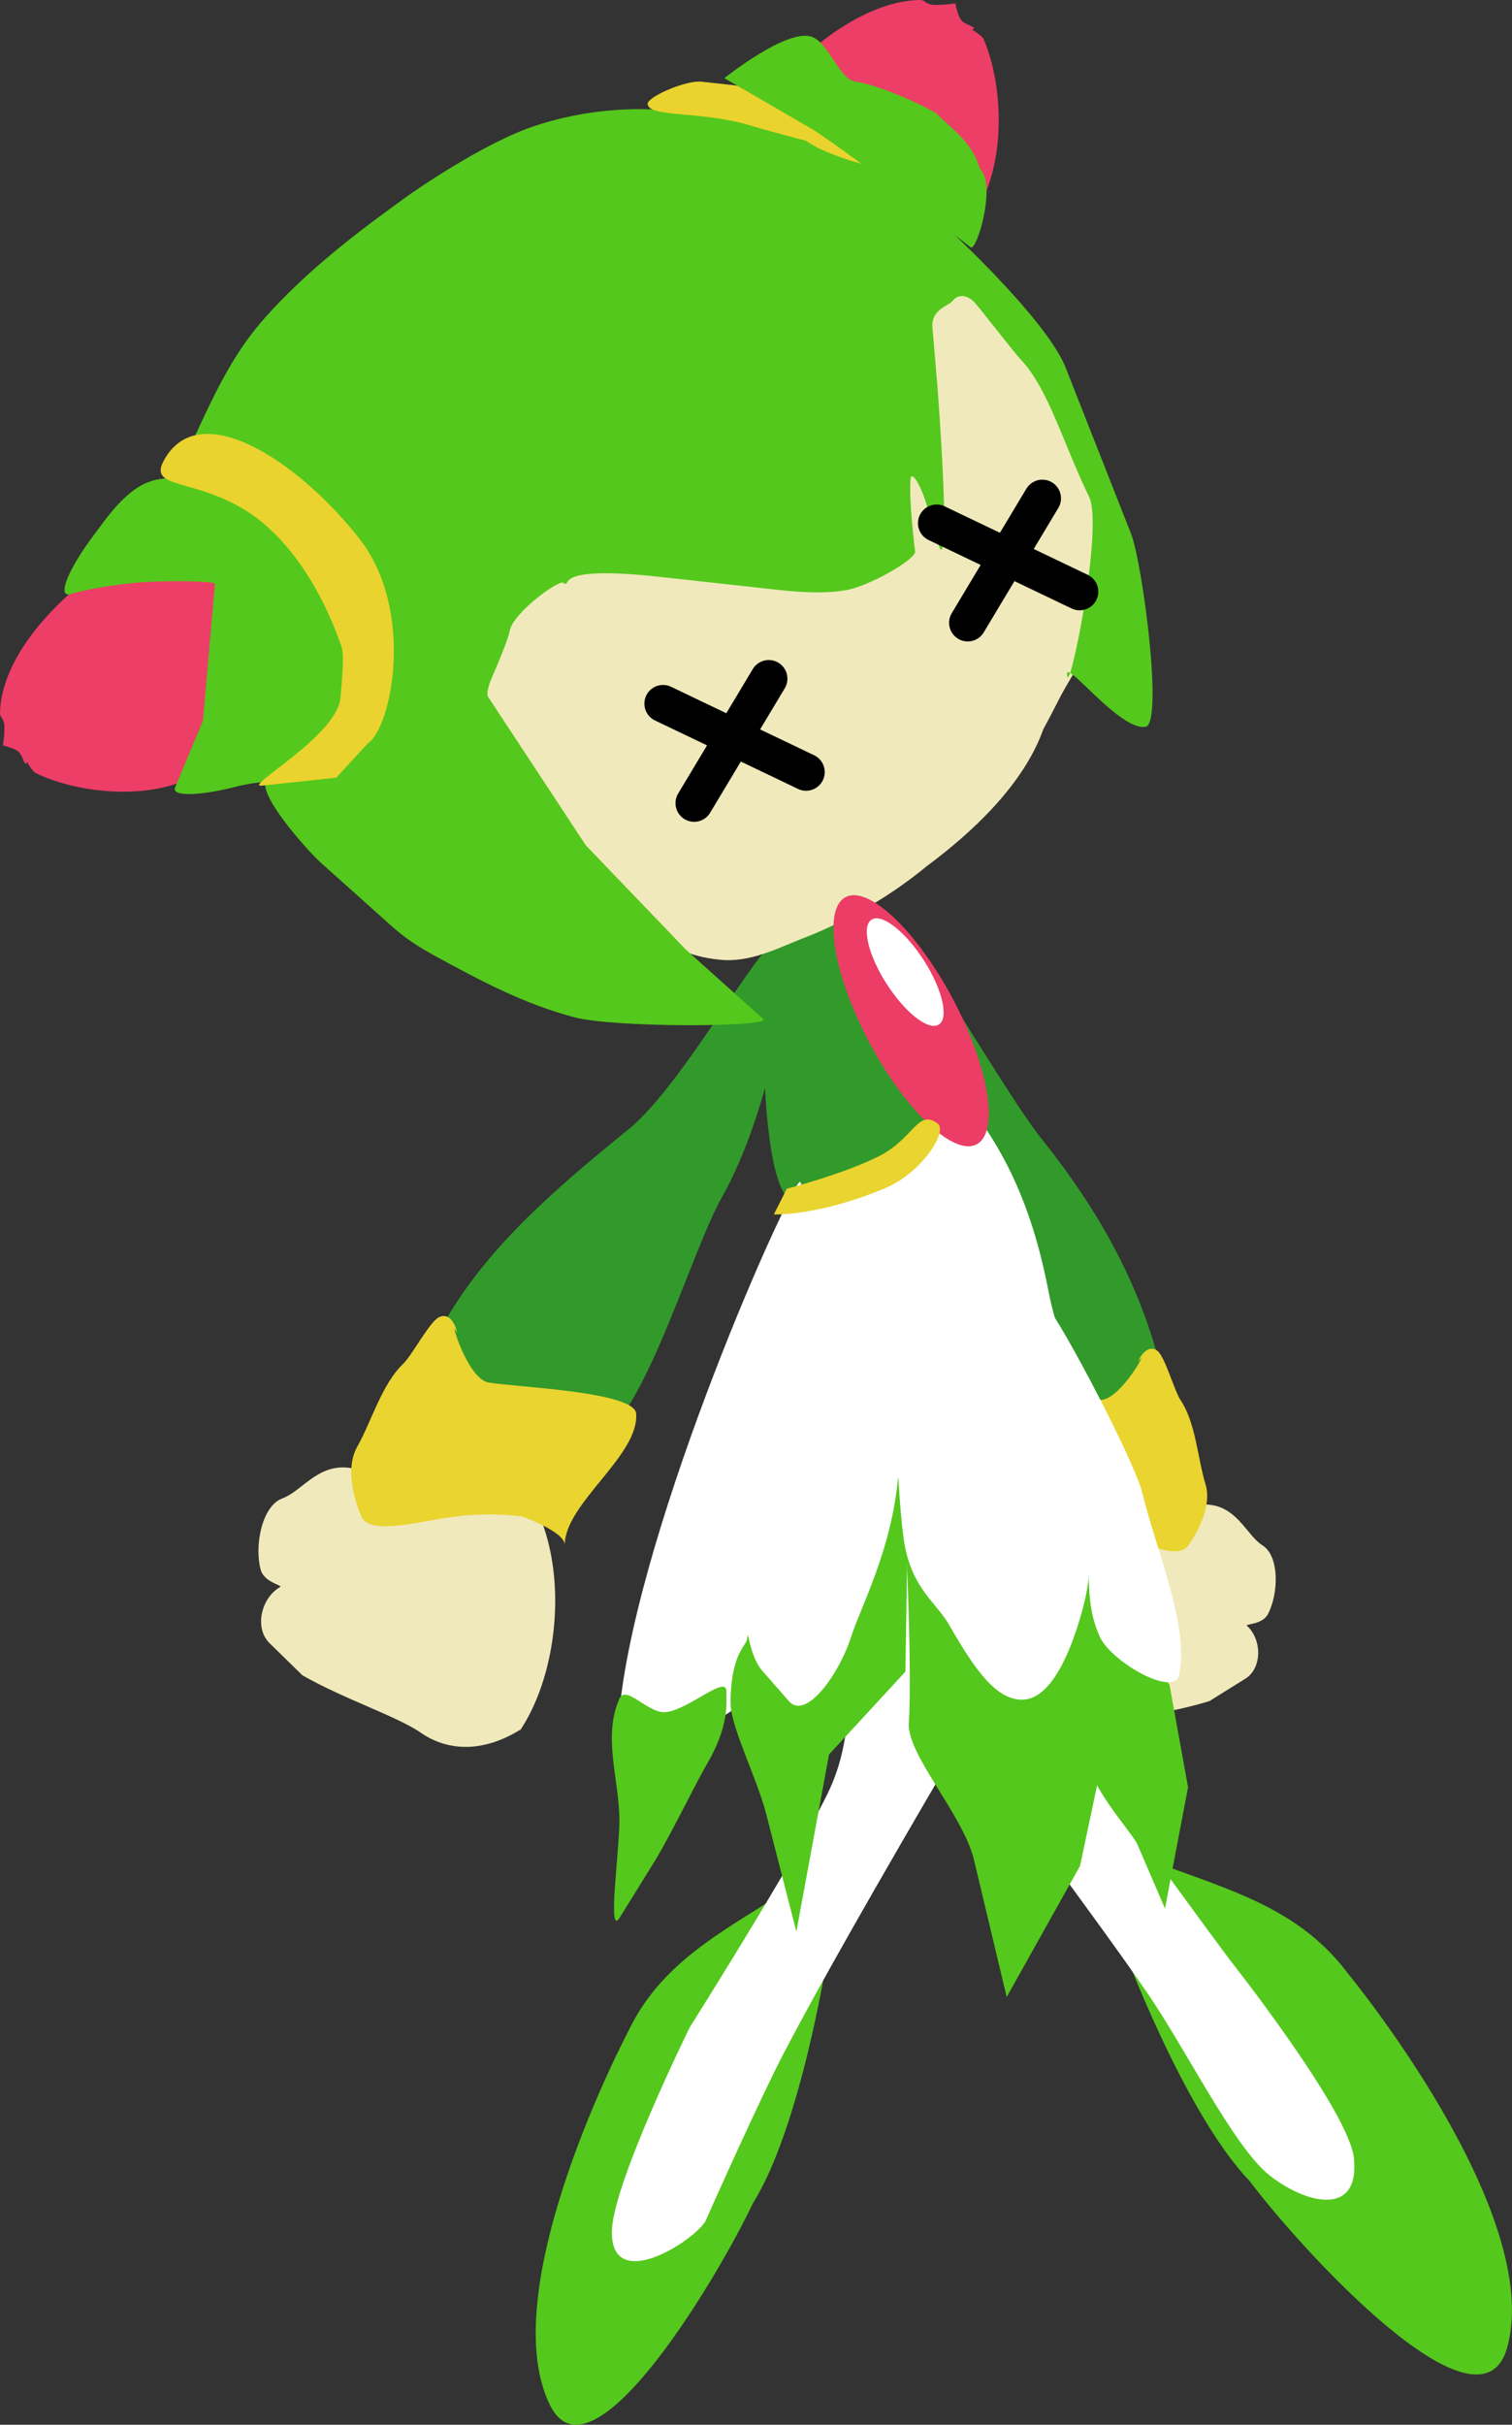 <svg version="1.1" xmlns="http://www.w3.org/2000/svg" xmlns:xlink="http://www.w3.org/1999/xlink" width="20.266" height="32.479" viewBox="0,0,20.266,32.479"><rect x="0" y="0" width="20.266" height="32.479" fill="#333333" stroke="none"/><g transform="translate(-228.071,-165.625)"><g data-paper-data="{&quot;isPaintingLayer&quot;:true}" fill-rule="nonzero" stroke-linejoin="miter" stroke-miterlimit="10" stroke-dasharray="" stroke-dashoffset="0" style="mix-blend-mode: normal"><path d="M248.273,197.068c-0.366,1.328 -2.797,-1.352 -3.452,-2.228c-0.883,-0.917 -1.718,-3.181 -1.718,-3.181c0,0 -0.67,-1.527 0.337,-1.135c0.469,0.182 0.937,0.329 1.372,0.525c0.5,0.225 0.956,0.517 1.32,1.003c0,0 2.642,3.198 2.141,5.015z" data-paper-data="{&quot;index&quot;:null}" fill="#54c81c" stroke="none" stroke-width="0" stroke-linecap="butt"/><path d="M236.487,192.844c0.243,-0.515 0.603,-0.869 1.013,-1.172c0.358,-0.264 0.754,-0.488 1.144,-0.745c0.839,-0.553 0.505,0.972 0.505,0.972c0,0 -0.353,2.231 -0.987,3.239c-0.436,0.928 -2.154,3.847 -2.719,2.704c-0.773,-1.564 1.044,-4.998 1.044,-4.998z" data-paper-data="{&quot;index&quot;:null}" fill="#54c81c" stroke="none" stroke-width="0" stroke-linecap="butt"/><path d="M240.745,189.294c0,0 -1.732,2.941 -2.291,4.075c-0.378,0.768 -0.933,2.02 -0.933,2.02c-0.207,0.295 -1.255,0.94 -1.249,0.132c0.004,-0.635 1.045,-2.742 1.045,-2.742c0,0 1.718,-2.723 1.935,-3.333c0.743,-1.905 -0.823,-5.749 -0.823,-5.749l1.469,-0.306l0.848,5.904z" data-paper-data="{&quot;index&quot;:null}" fill="#ffffff" stroke="none" stroke-width="0" stroke-linecap="butt"/><path d="M241.185,189.216l-1.179,-6.299l1.258,0.031c0,0 0.008,3.684 0.916,5.516c0.27,0.589 2.366,3.401 2.366,3.401c0,0 1.612,2.04 1.673,2.673c0.077,0.805 -0.673,0.595 -1.142,0.217c-0.469,-0.378 -1.099,-1.659 -1.62,-2.423c-0.633,-0.929 -2.272,-3.115 -2.272,-3.115z" data-paper-data="{&quot;index&quot;:null}" fill="#ffffff" stroke="none" stroke-width="0" stroke-linecap="butt"/><g data-paper-data="{&quot;index&quot;:null}" stroke="none" stroke-width="0.172" stroke-linecap="butt"><path d="M236.475,180.768c0.808,-0.632 1.976,-2.921 2.108,-2.534c0.132,0.387 -0.187,2.274 -0.834,3.425c-0.41,0.727 -0.977,2.742 -1.618,3.245c-0.421,0.33 -1.145,-0.017 -1.607,-0.306c-0.358,-0.223 -0.78,-0.71 -0.595,-1.075c0.558,-1.104 1.572,-1.962 2.546,-2.755z" fill="#319a2b"/><path d="M234.591,185.798c0.456,-0.175 0.696,0.094 0.764,0.27c0.305,0.879 0.15,2.043 -0.314,2.737c0.12,-0.121 -0.62,0.539 -1.354,0.013c-0.327,-0.213 -1.016,-0.441 -1.562,-0.752l-0.441,-0.431c-0.203,-0.198 -0.12,-0.6 0.142,-0.753c0.039,-0.023 -0.213,-0.057 -0.261,-0.231c-0.086,-0.315 0.013,-0.854 0.292,-0.956c0.245,-0.089 0.45,-0.427 0.83,-0.414c0.512,0.017 0.025,0.473 0.414,0.619c0.231,0.087 1.479,-0.099 1.489,-0.103z" fill="#f0e9bb"/><path d="M234.613,184.142c0.286,0.059 1.939,0.115 1.984,0.411c0.051,0.563 -0.954,1.207 -0.956,1.764c-0.002,-0.173 -0.556,-0.374 -0.556,-0.374c-0.031,-0.009 -0.502,-0.08 -1.09,0.022c-0.483,0.083 -0.982,0.199 -1.082,-0.031c-0.069,-0.159 -0.231,-0.619 -0.054,-0.93c0.188,-0.331 0.329,-0.837 0.613,-1.108c0.123,-0.117 0.359,-0.572 0.486,-0.629c0.193,-0.087 0.254,0.253 0.232,0.203c-0.109,-0.251 0.134,0.612 0.423,0.672z" fill="#ead42f"/></g><g data-paper-data="{&quot;index&quot;:null}" stroke="none" stroke-width="0.172" stroke-linecap="butt"><path d="M243.619,183.908c0.094,0.366 -0.383,0.72 -0.75,0.851c-0.474,0.169 -1.196,0.338 -1.51,-0.043c-0.477,-0.58 -0.185,-1.482 -0.41,-2.219c-0.355,-1.166 -1.248,-4.22 -1.052,-4.542c0.196,-0.322 1.572,2.245 2.175,2.975c0.72,0.908 1.263,1.873 1.547,2.979z" fill="#319a2b"/><path d="M242.509,185.874c0.009,0.006 1.097,0.421 1.322,0.389c0.379,-0.055 0.031,-0.562 0.496,-0.476c0.345,0.064 0.463,0.409 0.666,0.538c0.232,0.147 0.214,0.653 0.073,0.92c-0.078,0.148 -0.312,0.129 -0.281,0.157c0.206,0.191 0.201,0.569 -0.021,0.708l-0.483,0.301c-0.554,0.171 -1.22,0.24 -1.558,0.367c-0.766,0.328 -1.303,-0.414 -1.219,-0.281c-0.28,-0.718 -0.189,-1.799 0.261,-2.53c0.096,-0.146 0.367,-0.34 0.743,-0.092z" fill="#f0e9bb"/><path d="M242.819,184.377c0.273,0.003 0.663,-0.726 0.515,-0.522c-0.03,0.041 0.093,-0.253 0.249,-0.137c0.103,0.077 0.226,0.534 0.313,0.664c0.202,0.3 0.229,0.785 0.332,1.12c0.098,0.316 -0.139,0.698 -0.233,0.828c-0.136,0.187 -0.563,-0.016 -0.982,-0.187c-0.51,-0.208 -0.948,-0.238 -0.978,-0.236c0,0 -0.54,0.072 -0.576,0.227c0.109,-0.503 -0.669,-1.283 -0.511,-1.78c0.099,-0.258 1.601,0.02 1.87,0.024z" fill="#ead42f"/></g><path d="M238.6,181.639c-0.267,-0.382 -0.301,-1.683 -0.304,-2.504c-0.009,-0.718 0.058,-1.424 0.314,-1.696c0.079,-0.084 0.585,-0.13 0.692,-0.13c0.135,0 0.006,-0.236 0.239,0.195c0.06,0.111 0.865,2.331 0.848,2.645c-0.022,0.397 0.461,0.251 0.244,0.493c0,0 -1.712,1.34 -2.033,0.997z" fill="#319a2b" stroke="none" stroke-width="0.172" stroke-linecap="butt"/><path d="M238.793,181.456c0.127,-0.006 0.104,4.521 -0.669,6.791c-0.193,0.568 -1.812,0.878 -1.746,0.249c0.265,-2.516 2.283,-7.009 2.415,-7.04z" fill="#ffffff" stroke="none" stroke-width="0.191" stroke-linecap="butt"/><path d="M243.746,188.19l0.249,1.375l-0.309,1.624l-0.378,-0.877c-0.152,-0.248 -0.614,-0.733 -0.695,-1.203c-0.138,-0.803 -0.251,-2.255 0.028,-2.455z" fill="#54c81c" stroke="none" stroke-width="0.172" stroke-linecap="butt"/><path d="M240.206,188.017l-1.023,1.109l-0.438,2.372l-0.405,-1.578c-0.129,-0.494 -0.478,-1.168 -0.477,-1.485c0.003,-0.681 0.223,-0.77 0.223,-0.865c0,-0.231 1.938,-2.473 2.162,-2.12z" fill="#54c81c" stroke="none" stroke-width="0.172" stroke-linecap="butt"/><path d="M242.922,188.399c-0.029,0.644 -0.011,0.502 -0.375,2.22l-0.983,1.756l-0.439,-1.84c-0.15,-0.612 -0.903,-1.407 -0.873,-1.836c0.052,-0.73 -0.06,-2.927 -0.06,-3.03c0,-0.248 2.874,-0.871 2.865,-0.3z" fill="#54c81c" stroke="none" stroke-width="0.185" stroke-linecap="butt"/><path d="M243.875,188.061c-0.078,0.304 -0.902,-0.179 -1.056,-0.499c-0.238,-0.495 -0.129,-1.077 -0.129,-1.647c0,-1.559 -0.673,-2.745 -0.6,-2.786c0.071,-0.038 1.077,1.836 1.278,2.44c0.2,0.832 0.647,1.829 0.507,2.492z" fill="#ffffff" stroke="none" stroke-width="0.172" stroke-linecap="butt"/><path d="M242.718,185.532c0,1.127 -0.064,1.432 -0.197,1.855c-0.155,0.493 -0.403,1.005 -0.752,1.005c-0.333,0 -0.615,-0.367 -0.972,-0.995c-0.175,-0.307 -0.494,-0.485 -0.601,-1.083c-0.099,-0.554 -0.157,-2.417 -0.157,-2.986c0,-1.176 0.303,-1.979 0.511,-2.735c0.068,-0.246 -0.232,-0.523 -0.086,-0.759c0.258,-0.416 0.537,0.494 0.797,0.875c0.465,0.682 0.711,1.424 0.863,2.208c0.17,0.887 0.593,1.476 0.593,2.615z" fill="#ffffff" stroke="none" stroke-width="0.172" stroke-linecap="butt"/><path d="M240.123,185.078c0,1.127 -0.51,2.046 -0.643,2.469c-0.155,0.493 -0.606,1.128 -0.835,0.865l-0.358,-0.409c-0.232,-0.266 -0.271,-0.994 -0.238,-1.501c0.051,-0.761 0.304,-1.532 0.447,-2.317c0.17,-0.742 -0.133,-1.766 0.197,-2.486c0.117,-0.254 0.628,-0.143 0.99,-0.292c0.407,-0.168 0.668,-0.582 0.792,-0.585c0.332,-0.009 -0.164,1.12 -0.353,2.234c-0.136,0.797 0.002,0.883 0.002,2.022z" fill="#ffffff" stroke="none" stroke-width="0.172" stroke-linecap="butt"/><path d="M237.807,188.28c0,0.161 0.041,0.463 -0.266,0.984c-0.133,0.226 -0.434,0.846 -0.668,1.248l-0.5,0.806c-0.163,0.247 0.001,-0.896 0,-1.315c-0.002,-0.541 -0.227,-1.117 0,-1.624c0.086,-0.194 0.377,0.194 0.612,0.18c0.302,-0.019 0.823,-0.51 0.823,-0.279z" fill="#54c81c" stroke="none" stroke-width="0.172" stroke-linecap="butt"/><path d="M240.888,169.484c0.287,-0.014 0.515,0.21 0.709,0.394c0.434,0.458 0.741,1.029 0.944,1.623c0.346,0.989 0.385,2.115 -0.043,3.085c-0.259,0.427 -0.209,0.376 -0.444,0.809c-0.263,0.742 -0.962,1.389 -1.565,1.835c-0.47,0.388 -1,0.696 -1.564,0.928c-0.37,0.137 -0.74,0.347 -1.146,0.327c-0.377,-0.024 -0.771,-0.154 -1.014,-0.459c-0.631,-0.71 -1.269,-1.415 -1.833,-2.179c-0.144,-0.218 -0.334,-0.431 -0.377,-0.696c0.025,-0.264 -1.297,-2.242 2.776,-4.393c1.814,-0.958 3.332,-1.249 3.557,-1.276z" fill="#f0e9bb" stroke="none" stroke-width="0.172" stroke-linecap="butt"/><path d="M238.642,166.574c0.659,-0.658 1.277,-0.942 1.76,-0.949c0.069,-0.001 0.069,0.051 0.162,0.063c0.112,0.014 0.362,-0.022 0.311,-0.021c0,0 0.032,0.176 0.083,0.232c0.065,0.071 0.229,0.088 0.142,0.124c0,0 0.133,0.076 0.154,0.124c0.227,0.527 0.296,1.375 0.04,2.031c0.55,0.197 -2.836,-0.927 -2.651,-1.604z" fill="#ed3e67" stroke="none" stroke-width="0.172" stroke-linecap="butt"/><path d="M234.607,174.95l1.316,1.998l1.343,1.399l1.035,0.927c0.122,0.109 -1.989,0.122 -2.537,-0.024c-0.678,-0.18 -1.263,-0.495 -1.847,-0.812c-0.425,-0.231 -0.547,-0.365 -0.791,-0.582l-0.755,-0.675c-0.144,-0.128 -0.794,-0.84 -0.745,-1.083c0.014,-0.069 0.833,-0.084 0.892,-0.131l0.434,-0.346c0.129,-0.102 0.311,-0.678 0.355,-0.856c0.033,-0.13 0.103,-0.996 -0.229,-1.54l-0.329,-0.538c-0.049,-0.081 -0.831,-0.726 -0.812,-0.763c0.04,-0.076 -1.285,-0.391 -1.246,-0.474c0.216,-0.46 0.468,-1.03 0.876,-1.505c0.641,-0.747 1.501,-1.355 1.936,-1.673c0.074,-0.054 1.033,-0.728 1.735,-0.96c1.111,-0.368 2.038,-0.175 2.095,-0.169c0.908,0.084 1.738,0.353 2.501,0.782l0.56,0.427c0.287,0.218 1.703,1.543 1.959,2.194l0.877,2.226c0.154,0.39 0.437,2.545 0.196,2.588c-0.336,0.061 -1.058,-0.888 -1.053,-0.709c0.011,0.397 0.496,-1.963 0.296,-2.371c-0.342,-0.698 -0.546,-1.454 -0.921,-1.844c-0.071,-0.074 -0.496,-0.622 -0.606,-0.75c-0.087,-0.101 -0.217,-0.138 -0.303,-0.031c-0.057,0.072 -0.291,0.112 -0.27,0.361l0.063,0.739c0.01,0.12 0.176,2.309 0.045,2.231c-0.024,-0.014 -0.192,-0.628 -0.206,-0.667c-0.081,-0.236 -0.186,-0.389 -0.196,-0.275c-0.025,0.299 0.062,0.97 0.062,0.97c0.005,0.087 -0.446,0.37 -0.807,0.486c-0.336,0.108 -0.913,0.039 -1.057,0.023l-1.568,-0.172c-1.472,-0.161 -1.156,0.144 -1.277,0.088c-0.008,-0.091 -0.679,0.379 -0.726,0.639c-0.019,0.104 -0.125,0.355 -0.179,0.485c-0.073,0.172 -0.129,0.283 -0.117,0.389z" fill="#54c81c" stroke="none" stroke-width="0.172" stroke-linecap="butt"/><path d="M230.428,176.126c-0.608,0.199 -1.392,0.09 -1.879,-0.146c-0.045,-0.021 -0.114,-0.147 -0.114,-0.147c-0.034,0.078 -0.048,-0.073 -0.114,-0.136c-0.051,-0.05 -0.214,-0.088 -0.214,-0.088c-0.002,0.047 0.034,-0.179 0.021,-0.283c-0.01,-0.086 -0.059,-0.089 -0.057,-0.152c0.009,-0.44 0.276,-0.989 0.889,-1.556c0.802,-0.741 2.044,-0.678 2.278,-0.367c0,0 0.228,2.535 -0.81,2.874z" fill="#ed3e67" stroke="none" stroke-width="0.172" stroke-linecap="butt"/><path d="M232.292,173.331c0.056,-0.172 0.597,1.276 0.416,1.672c-0.312,0.68 -0.095,0.845 -0.647,1.046c-0.124,0.045 -0.457,0.018 -0.834,0.115c-0.436,0.113 -0.874,0.144 -0.807,0.004l0.371,-0.888l0.161,-1.833c0.002,-0.029 -0.325,-0.046 -0.804,-0.032c-0.335,0.01 -0.801,0.073 -1.131,0.167c-0.194,0.055 -0.024,-0.346 0.312,-0.791c0.163,-0.216 0.325,-0.46 0.581,-0.632c0.445,-0.297 1.124,-0.043 1.611,0.367c0.456,0.384 0.733,0.92 0.771,0.805z" fill="#54c81c" stroke="none" stroke-width="0.172" stroke-linecap="butt"/><path d="M232.886,172.838c0.752,0.955 0.439,2.535 0.112,2.747l-0.42,0.457l-1,0.107c-0.256,0.027 1.008,-0.662 1.056,-1.175c0.031,-0.334 0.048,-0.587 0.015,-0.685c-0.323,-0.93 -0.81,-1.523 -1.259,-1.81c-0.705,-0.451 -1.325,-0.3 -1.129,-0.674c0.466,-0.892 1.804,-0.01 2.626,1.033z" fill="#ead32e" stroke="none" stroke-width="0.172" stroke-linecap="butt"/><path d="M238.877,167.511c0,0 -0.435,-0.111 -0.756,-0.207c-0.669,-0.201 -1.371,-0.097 -1.37,-0.295c0.041,-0.111 0.531,-0.311 0.721,-0.29l0.387,0.042c0.681,0.075 1.248,0.5 1.41,0.728c0.07,0.099 0.304,0.198 0.35,0.331c0,0 -0.513,-0.137 -0.742,-0.309z" fill="#ead32e" stroke="none" stroke-width="0.172" stroke-linecap="butt"/><path d="M237.78,166.672c0,0 0.841,-0.675 1.175,-0.553c0.222,0.081 0.369,0.568 0.578,0.598c0.26,0.037 0.759,0.239 1.081,0.421c0.222,0.221 0.489,0.391 0.591,0.747c0.227,0.211 -0.043,1.116 -0.125,1.052l-1.118,-0.861c-0.284,-0.218 -0.877,-0.647 -1.01,-0.724z" fill="#54c81c" stroke="none" stroke-width="0.172" stroke-linecap="butt"/><g fill="none" stroke="#000000" stroke-width="0.5" stroke-linecap="round"><path d="M238.875,175.967l-1.917,-0.917"/><path d="M237.375,176.383l1,-1.667"/></g><g fill="none" stroke="#000000" stroke-width="0.5" stroke-linecap="round"><path d="M242.542,173.55l-1.917,-0.917"/><path d="M242.042,172.3l-1,1.667"/></g><g stroke="none" stroke-linecap="butt"><path d="M239.343,177.69c0.124,-0.136 0.341,-0.079 0.592,0.123c0.251,0.202 0.536,0.549 0.796,0.992c0.259,0.443 0.444,0.9 0.533,1.281c0.089,0.38 0.082,0.683 -0.041,0.819c-0.124,0.136 -0.341,0.079 -0.592,-0.123c-0.251,-0.202 -0.536,-0.549 -0.796,-0.992c-0.259,-0.443 -0.444,-0.9 -0.533,-1.281c-0.089,-0.38 -0.082,-0.683 0.041,-0.819z" fill="#eb3d66" stroke-width="0.019"/><path d="M239.734,177.959c0.058,-0.06 0.163,-0.037 0.286,0.048c0.123,0.085 0.264,0.232 0.394,0.422c0.13,0.189 0.224,0.385 0.271,0.549c0.047,0.164 0.047,0.295 -0.011,0.355c-0.058,0.06 -0.163,0.037 -0.286,-0.048c-0.123,-0.085 -0.264,-0.232 -0.394,-0.422c-0.13,-0.189 -0.224,-0.385 -0.271,-0.549c-0.047,-0.164 -0.047,-0.295 0.011,-0.355z" fill="#ffffff" stroke-width="0.019"/></g><path d="M238.617,181.548c0,0 0.744,-0.192 1.225,-0.431c0.482,-0.239 0.524,-0.642 0.797,-0.443c0.141,0.103 -0.209,0.659 -0.705,0.867c-0.902,0.377 -1.491,0.351 -1.491,0.351z" data-paper-data="{&quot;index&quot;:null}" fill="#ead42f" stroke="none" stroke-width="0" stroke-linecap="butt"/></g></g></svg>
